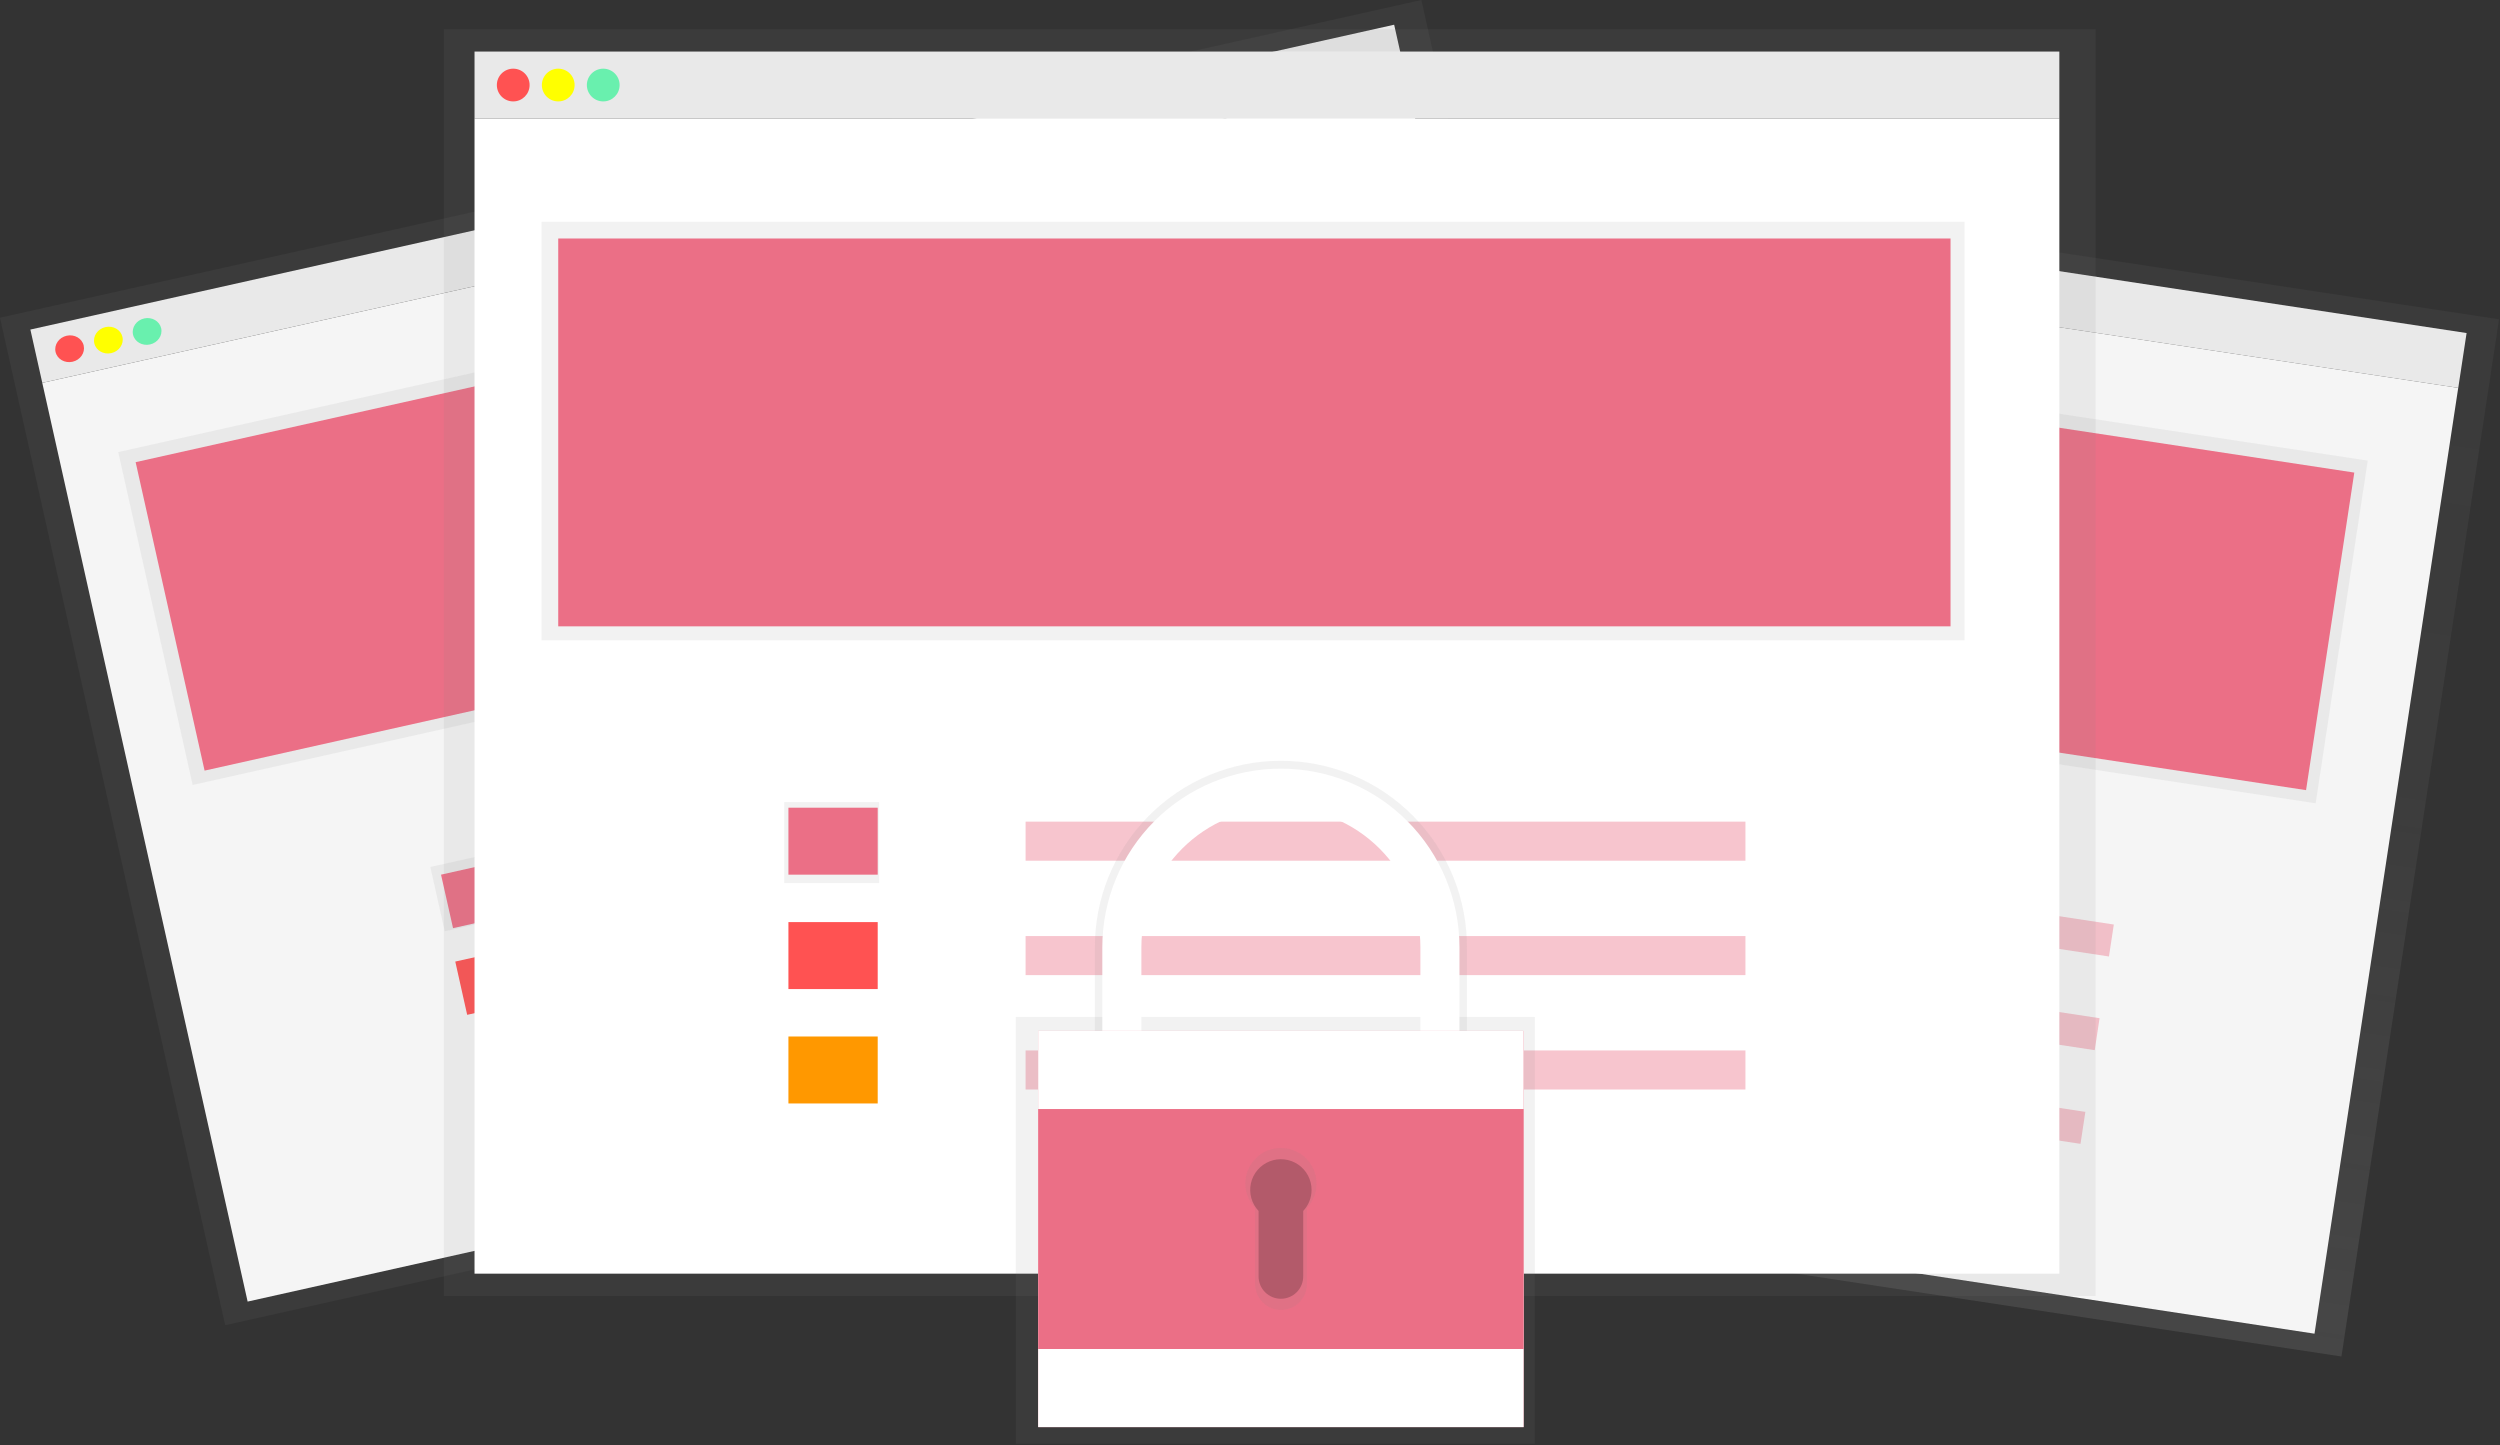 <svg width="896" height="518" viewBox="0 0 896 518" fill="none" xmlns="http://www.w3.org/2000/svg">
<rect x="0" y="0" width="896" height="518" fill="#333333" stroke="none"/>
<g clip-path="url(#clip0)">
<path d="M418.953 48.695L415.967 68.35L881.039 139.017L884.025 119.363L418.953 48.695Z" fill="#F5F5F5"/>
<path d="M410.934 40.779L354.449 412.513L839.175 486.167L895.66 114.434L410.934 40.779Z" fill="url(#paint0_linear)"/>
<path d="M415.955 68.346L364.447 407.325L829.518 477.992L881.026 139.013L415.955 68.346Z" fill="#F5F5F5"/>
<path d="M433.62 60.977C434.024 58.323 432.199 55.845 429.546 55.442C426.892 55.038 424.414 56.863 424.011 59.516C423.607 62.17 425.432 64.648 428.085 65.051C430.739 65.454 433.217 63.63 433.62 60.977Z" fill="#FF5252"/>
<path d="M446.832 62.978C447.235 60.325 445.411 57.847 442.757 57.444C440.104 57.04 437.626 58.865 437.222 61.518C436.819 64.172 438.643 66.65 441.297 67.053C443.951 67.456 446.429 65.632 446.832 62.978Z" fill="#FFFF00"/>
<path d="M460.044 64.99C460.447 62.337 458.623 59.859 455.969 59.455C453.315 59.052 450.837 60.877 450.434 63.53C450.031 66.184 451.855 68.662 454.509 69.065C457.162 69.468 459.64 67.644 460.044 64.99Z" fill="#69F0AE"/>
<path d="M431.01 101.632L412.348 224.452L829.935 287.904L848.597 165.084L431.01 101.632Z" fill="url(#paint1_linear)"/>
<path d="M843.783 169.375L435.203 107.291L417.909 221.105L826.489 283.188L843.783 169.375Z" fill="#EB6F86"/>
<path d="M476.369 282.755L472.761 306.502L500.601 310.732L504.21 286.985L476.369 282.755Z" fill="url(#paint2_linear)"/>
<path d="M503.577 288.563L477.377 284.582L474.391 304.237L500.59 308.218L503.577 288.563Z" fill="#EB6F86"/>
<path d="M498.461 322.135L472.262 318.154L469.276 337.808L495.475 341.789L498.461 322.135Z" fill="#FF5252"/>
<path d="M493.366 355.707L467.167 351.727L464.181 371.381L490.38 375.362L493.366 355.707Z" fill="#FF9800"/>
<path opacity="0.4" d="M757.591 331.349L546.346 299.251L544.605 310.709L755.85 342.808L757.591 331.349Z" fill="#EB6F86"/>
<path opacity="0.4" d="M752.486 364.922L541.241 332.823L539.5 344.282L750.745 376.381L752.486 364.922Z" fill="#EB6F86"/>
<path opacity="0.4" d="M747.391 398.495L536.146 366.396L534.405 377.855L745.65 409.954L747.391 398.495Z" fill="#EB6F86"/>
<path d="M499.665 8.858L10.887 118.113L15.154 137.202L503.932 27.947L499.665 8.858Z" fill="#F5F5F5"/>
<path d="M509.424 -0.006L-0.005 113.865L80.708 474.954L590.137 361.084L509.424 -0.006Z" fill="url(#paint3_linear)"/>
<path d="M503.928 27.958L15.15 137.213L88.752 466.487L577.53 357.232L503.928 27.958Z" fill="#F5F5F5"/>
<path d="M25.995 129.653C28.782 129.03 30.574 126.437 29.998 123.861C29.422 121.284 26.696 119.701 23.91 120.323C21.123 120.946 19.331 123.54 19.907 126.116C20.483 128.692 23.209 130.276 25.995 129.653Z" fill="#FF5252"/>
<path d="M39.884 126.558C42.671 125.935 44.463 123.342 43.887 120.765C43.311 118.189 40.586 116.605 37.799 117.228C35.012 117.851 33.22 120.444 33.796 123.021C34.372 125.597 37.098 127.181 39.884 126.558Z" fill="#FFFF00"/>
<path d="M53.764 123.455C56.55 122.832 58.342 120.238 57.767 117.662C57.191 115.086 54.465 113.502 51.678 114.125C48.892 114.748 47.1 117.341 47.675 119.918C48.251 122.494 50.977 124.078 53.764 123.455Z" fill="#69F0AE"/>
<path d="M481.249 63.924L42.379 162.023L69.047 281.329L507.917 183.23L481.249 63.924Z" fill="url(#paint4_linear)"/>
<path d="M478.016 69.654L48.612 165.637L73.324 276.189L502.727 180.206L478.016 69.654Z" fill="#EB6F86"/>
<path d="M183.493 304.175L154.235 310.715L159.389 333.776L188.647 327.236L183.493 304.175Z" fill="url(#paint5_linear)"/>
<path d="M185.72 307.27L158.065 313.478L162.368 332.647L190.024 326.439L185.72 307.27Z" fill="#EB6F86"/>
<path d="M190.71 338.47L163.169 344.626L167.436 363.715L194.976 357.559L190.71 338.47Z" fill="#FF5252"/>
<path d="M200.487 372.728L172.831 378.936L177.134 398.105L204.79 391.897L200.487 372.728Z" fill="#FF9800"/>
<path opacity="0.4" d="M451.92 250.014L229.908 299.64L232.397 310.775L454.409 261.149L451.92 250.014Z" fill="#EB6F86"/>
<path opacity="0.4" d="M459.208 282.629L237.197 332.254L239.686 343.389L461.697 293.764L459.208 282.629Z" fill="#EB6F86"/>
<path opacity="0.4" d="M466.496 315.233L244.485 364.858L246.974 375.994L468.985 326.368L466.496 315.233Z" fill="#EB6F86"/>
<path d="M738.07 18.48H170.07V42.48H738.07V18.48Z" fill="#F5F5F5"/>
<path d="M751.07 10.48H159.07V464.48H751.07V10.48Z" fill="url(#paint6_linear)"/>
<path d="M738.07 42.48H170.07V456.48H738.07V42.48Z" fill="white"/>
<path d="M183.94 36.35C187.182 36.35 189.81 33.722 189.81 30.48C189.81 27.238 187.182 24.61 183.94 24.61C180.698 24.61 178.07 27.238 178.07 30.48C178.07 33.722 180.698 36.35 183.94 36.35Z" fill="#FF5252"/>
<path d="M200.07 36.35C203.312 36.35 205.94 33.722 205.94 30.48C205.94 27.238 203.312 24.61 200.07 24.61C196.828 24.61 194.2 27.238 194.2 30.48C194.2 33.722 196.828 36.35 200.07 36.35Z" fill="#FFFF00"/>
<path d="M216.2 36.35C219.442 36.35 222.07 33.722 222.07 30.48C222.07 27.238 219.442 24.61 216.2 24.61C212.958 24.61 210.33 27.238 210.33 30.48C210.33 33.722 212.958 36.35 216.2 36.35Z" fill="#69F0AE"/>
<path d="M704.07 79.48H194.07V229.48H704.07V79.48Z" fill="url(#paint7_linear)"/>
<path d="M699.07 85.48H200.07V224.48H699.07V85.48Z" fill="#EB6F86"/>
<path d="M315.07 287.48H281.07V316.48H315.07V287.48Z" fill="url(#paint8_linear)"/>
<path d="M314.57 289.48H282.57V313.48H314.57V289.48Z" fill="#EB6F86"/>
<path d="M314.57 330.48H282.57V354.48H314.57V330.48Z" fill="#FF5252"/>
<path d="M314.57 371.48H282.57V395.48H314.57V371.48Z" fill="#FF9800"/>
<path opacity="0.4" d="M625.57 294.48H367.57V308.48H625.57V294.48Z" fill="#EB6F86"/>
<path opacity="0.4" d="M625.57 335.48H367.57V349.48H625.57V335.48Z" fill="#EB6F86"/>
<path opacity="0.4" d="M625.57 376.48H367.57V390.48H625.57V376.48Z" fill="#EB6F86"/>
<path d="M550.07 364.48H364.07V517.48H550.07V364.48Z" fill="url(#paint9_linear)"/>
<path d="M406.99 340.15C406.99 326.336 412.478 313.088 422.245 303.32C432.013 293.552 445.261 288.065 459.075 288.065C472.889 288.065 486.137 293.552 495.905 303.32C505.672 313.088 511.16 326.336 511.16 340.15V373.48H525.74V340.15C525.848 331.327 524.204 322.57 520.902 314.387C517.6 306.204 512.707 298.758 506.506 292.48C500.304 286.203 492.919 281.219 484.777 277.817C476.635 274.415 467.899 272.663 459.075 272.663C450.251 272.663 441.515 274.415 433.373 277.817C425.231 281.219 417.846 286.203 411.644 292.48C405.443 298.758 400.55 306.204 397.248 314.387C393.946 322.57 392.302 331.327 392.41 340.15V373.48H406.99V340.15Z" fill="url(#paint10_linear)"/>
<path d="M409.07 339.48C409.07 326.219 414.338 313.501 423.715 304.125C433.092 294.748 445.809 289.48 459.07 289.48C472.331 289.48 485.049 294.748 494.425 304.125C503.802 313.501 509.07 326.219 509.07 339.48V371.48H523.07V339.48C523.07 322.506 516.327 306.227 504.325 294.225C492.323 282.223 476.044 275.48 459.07 275.48C442.096 275.48 425.818 282.223 413.815 294.225C401.813 306.227 395.07 322.506 395.07 339.48V371.48H409.07V339.48Z" fill="white"/>
<path d="M546.07 369.48H372.07V511.48H546.07V369.48Z" fill="#EB6F86"/>
<path d="M546.07 369.48H372.07V511.48H546.07V369.48Z" fill="white"/>
<path d="M546.07 397.48H372.07V483.48H546.07V397.48Z" fill="#EB6F86"/>
<path d="M471.84 424.24C471.85 422.152 471.347 420.094 470.376 418.246C469.405 416.398 467.995 414.816 466.271 413.639C464.546 412.463 462.559 411.727 460.484 411.498C458.409 411.268 456.309 411.551 454.369 412.322C452.429 413.092 450.707 414.328 449.356 415.919C448.004 417.51 447.063 419.408 446.616 421.448C446.169 423.487 446.229 425.605 446.791 427.615C447.353 429.626 448.4 431.468 449.84 432.98V460.2C449.84 462.661 450.818 465.022 452.558 466.762C454.298 468.502 456.659 469.48 459.12 469.48C461.581 469.48 463.942 468.502 465.682 466.762C467.422 465.022 468.4 462.661 468.4 460.2V432.98C470.621 430.613 471.852 427.486 471.84 424.24Z" fill="url(#paint11_linear)"/>
<path opacity="0.2" d="M470.07 426.48C470.073 424.684 469.637 422.914 468.798 421.325C467.959 419.737 466.745 418.378 465.26 417.367C463.775 416.356 462.065 415.724 460.279 415.527C458.494 415.329 456.687 415.572 455.017 416.234C453.347 416.896 451.865 417.957 450.699 419.324C449.534 420.691 448.721 422.322 448.332 424.076C447.942 425.829 447.988 427.652 448.466 429.383C448.943 431.115 449.837 432.704 451.07 434.01V457.48C451.07 459.602 451.913 461.637 453.413 463.137C454.913 464.637 456.948 465.48 459.07 465.48C461.192 465.48 463.227 464.637 464.727 463.137C466.227 461.637 467.07 459.602 467.07 457.48V434.01C468.992 431.973 470.065 429.28 470.07 426.48V426.48Z" fill="black"/>
</g>
<defs>
<linearGradient id="paint0_linear" x1="596.817" y1="449.34" x2="653.302" y2="77.607" gradientUnits="userSpaceOnUse">
<stop stop-color="#808080" stop-opacity="0.25"/>
<stop offset="0.54" stop-color="#808080" stop-opacity="0.12"/>
<stop offset="1" stop-color="#808080" stop-opacity="0.1"/>
</linearGradient>
<linearGradient id="paint1_linear" x1="68821.6" y1="200948" x2="76704.3" y2="149072" gradientUnits="userSpaceOnUse">
<stop stop-color="#808080" stop-opacity="0.25"/>
<stop offset="0.54" stop-color="#808080" stop-opacity="0.12"/>
<stop offset="1" stop-color="#808080" stop-opacity="0.1"/>
</linearGradient>
<linearGradient id="paint2_linear" x1="13964.4" y1="17071.5" x2="14066.1" y2="16402.8" gradientUnits="userSpaceOnUse">
<stop stop-color="#808080" stop-opacity="0.25"/>
<stop offset="0.54" stop-color="#808080" stop-opacity="0.12"/>
<stop offset="1" stop-color="#808080" stop-opacity="0.1"/>
</linearGradient>
<linearGradient id="paint3_linear" x1="269784" y1="169280" x2="239920" y2="35677" gradientUnits="userSpaceOnUse">
<stop stop-color="#808080" stop-opacity="0.25"/>
<stop offset="0.54" stop-color="#808080" stop-opacity="0.12"/>
<stop offset="1" stop-color="#808080" stop-opacity="0.1"/>
</linearGradient>
<linearGradient id="paint4_linear" x1="199071" y1="7509.6" x2="195811" y2="-7075.53" gradientUnits="userSpaceOnUse">
<stop stop-color="#808080" stop-opacity="0.25"/>
<stop offset="0.54" stop-color="#808080" stop-opacity="0.12"/>
<stop offset="1" stop-color="#808080" stop-opacity="0.1"/>
</linearGradient>
<linearGradient id="paint5_linear" x1="11325.7" y1="9585.89" x2="11203.9" y2="9040.96" gradientUnits="userSpaceOnUse">
<stop stop-color="#808080" stop-opacity="0.25"/>
<stop offset="0.54" stop-color="#808080" stop-opacity="0.12"/>
<stop offset="1" stop-color="#808080" stop-opacity="0.1"/>
</linearGradient>
<linearGradient id="paint6_linear" x1="269561" y1="210884" x2="269561" y2="4768.4" gradientUnits="userSpaceOnUse">
<stop stop-color="#808080" stop-opacity="0.25"/>
<stop offset="0.54" stop-color="#808080" stop-opacity="0.12"/>
<stop offset="1" stop-color="#808080" stop-opacity="0.1"/>
</linearGradient>
<linearGradient id="paint7_linear" x1="229220" y1="34501.5" x2="229220" y2="12001.5" gradientUnits="userSpaceOnUse">
<stop stop-color="#808080" stop-opacity="0.25"/>
<stop offset="0.54" stop-color="#808080" stop-opacity="0.12"/>
<stop offset="1" stop-color="#808080" stop-opacity="0.1"/>
</linearGradient>
<linearGradient id="paint8_linear" x1="10415.4" y1="9465.4" x2="10415.4" y2="8624.4" gradientUnits="userSpaceOnUse">
<stop stop-color="#808080" stop-opacity="0.25"/>
<stop offset="0.54" stop-color="#808080" stop-opacity="0.12"/>
<stop offset="1" stop-color="#808080" stop-opacity="0.1"/>
</linearGradient>
<linearGradient id="paint9_linear" x1="85379.1" y1="79538.9" x2="85379.1" y2="56129.9" gradientUnits="userSpaceOnUse">
<stop stop-color="#808080" stop-opacity="0.25"/>
<stop offset="0.54" stop-color="#808080" stop-opacity="0.12"/>
<stop offset="1" stop-color="#808080" stop-opacity="0.1"/>
</linearGradient>
<linearGradient id="paint10_linear" x1="81893.8" y1="57207.8" x2="81893.8" y2="47126.1" gradientUnits="userSpaceOnUse">
<stop stop-color="#808080" stop-opacity="0.25"/>
<stop offset="0.54" stop-color="#808080" stop-opacity="0.12"/>
<stop offset="1" stop-color="#808080" stop-opacity="0.1"/>
</linearGradient>
<linearGradient id="paint11_linear" x1="16044.9" y1="38773.9" x2="16044.9" y2="35406.4" gradientUnits="userSpaceOnUse">
<stop stop-color="#808080" stop-opacity="0.25"/>
<stop offset="0.54" stop-color="#808080" stop-opacity="0.12"/>
<stop offset="1" stop-color="#808080" stop-opacity="0.1"/>
</linearGradient>
<clipPath id="clip0">
<rect width="895.68" height="517.48" fill="white"/>
</clipPath>
</defs>
</svg>
